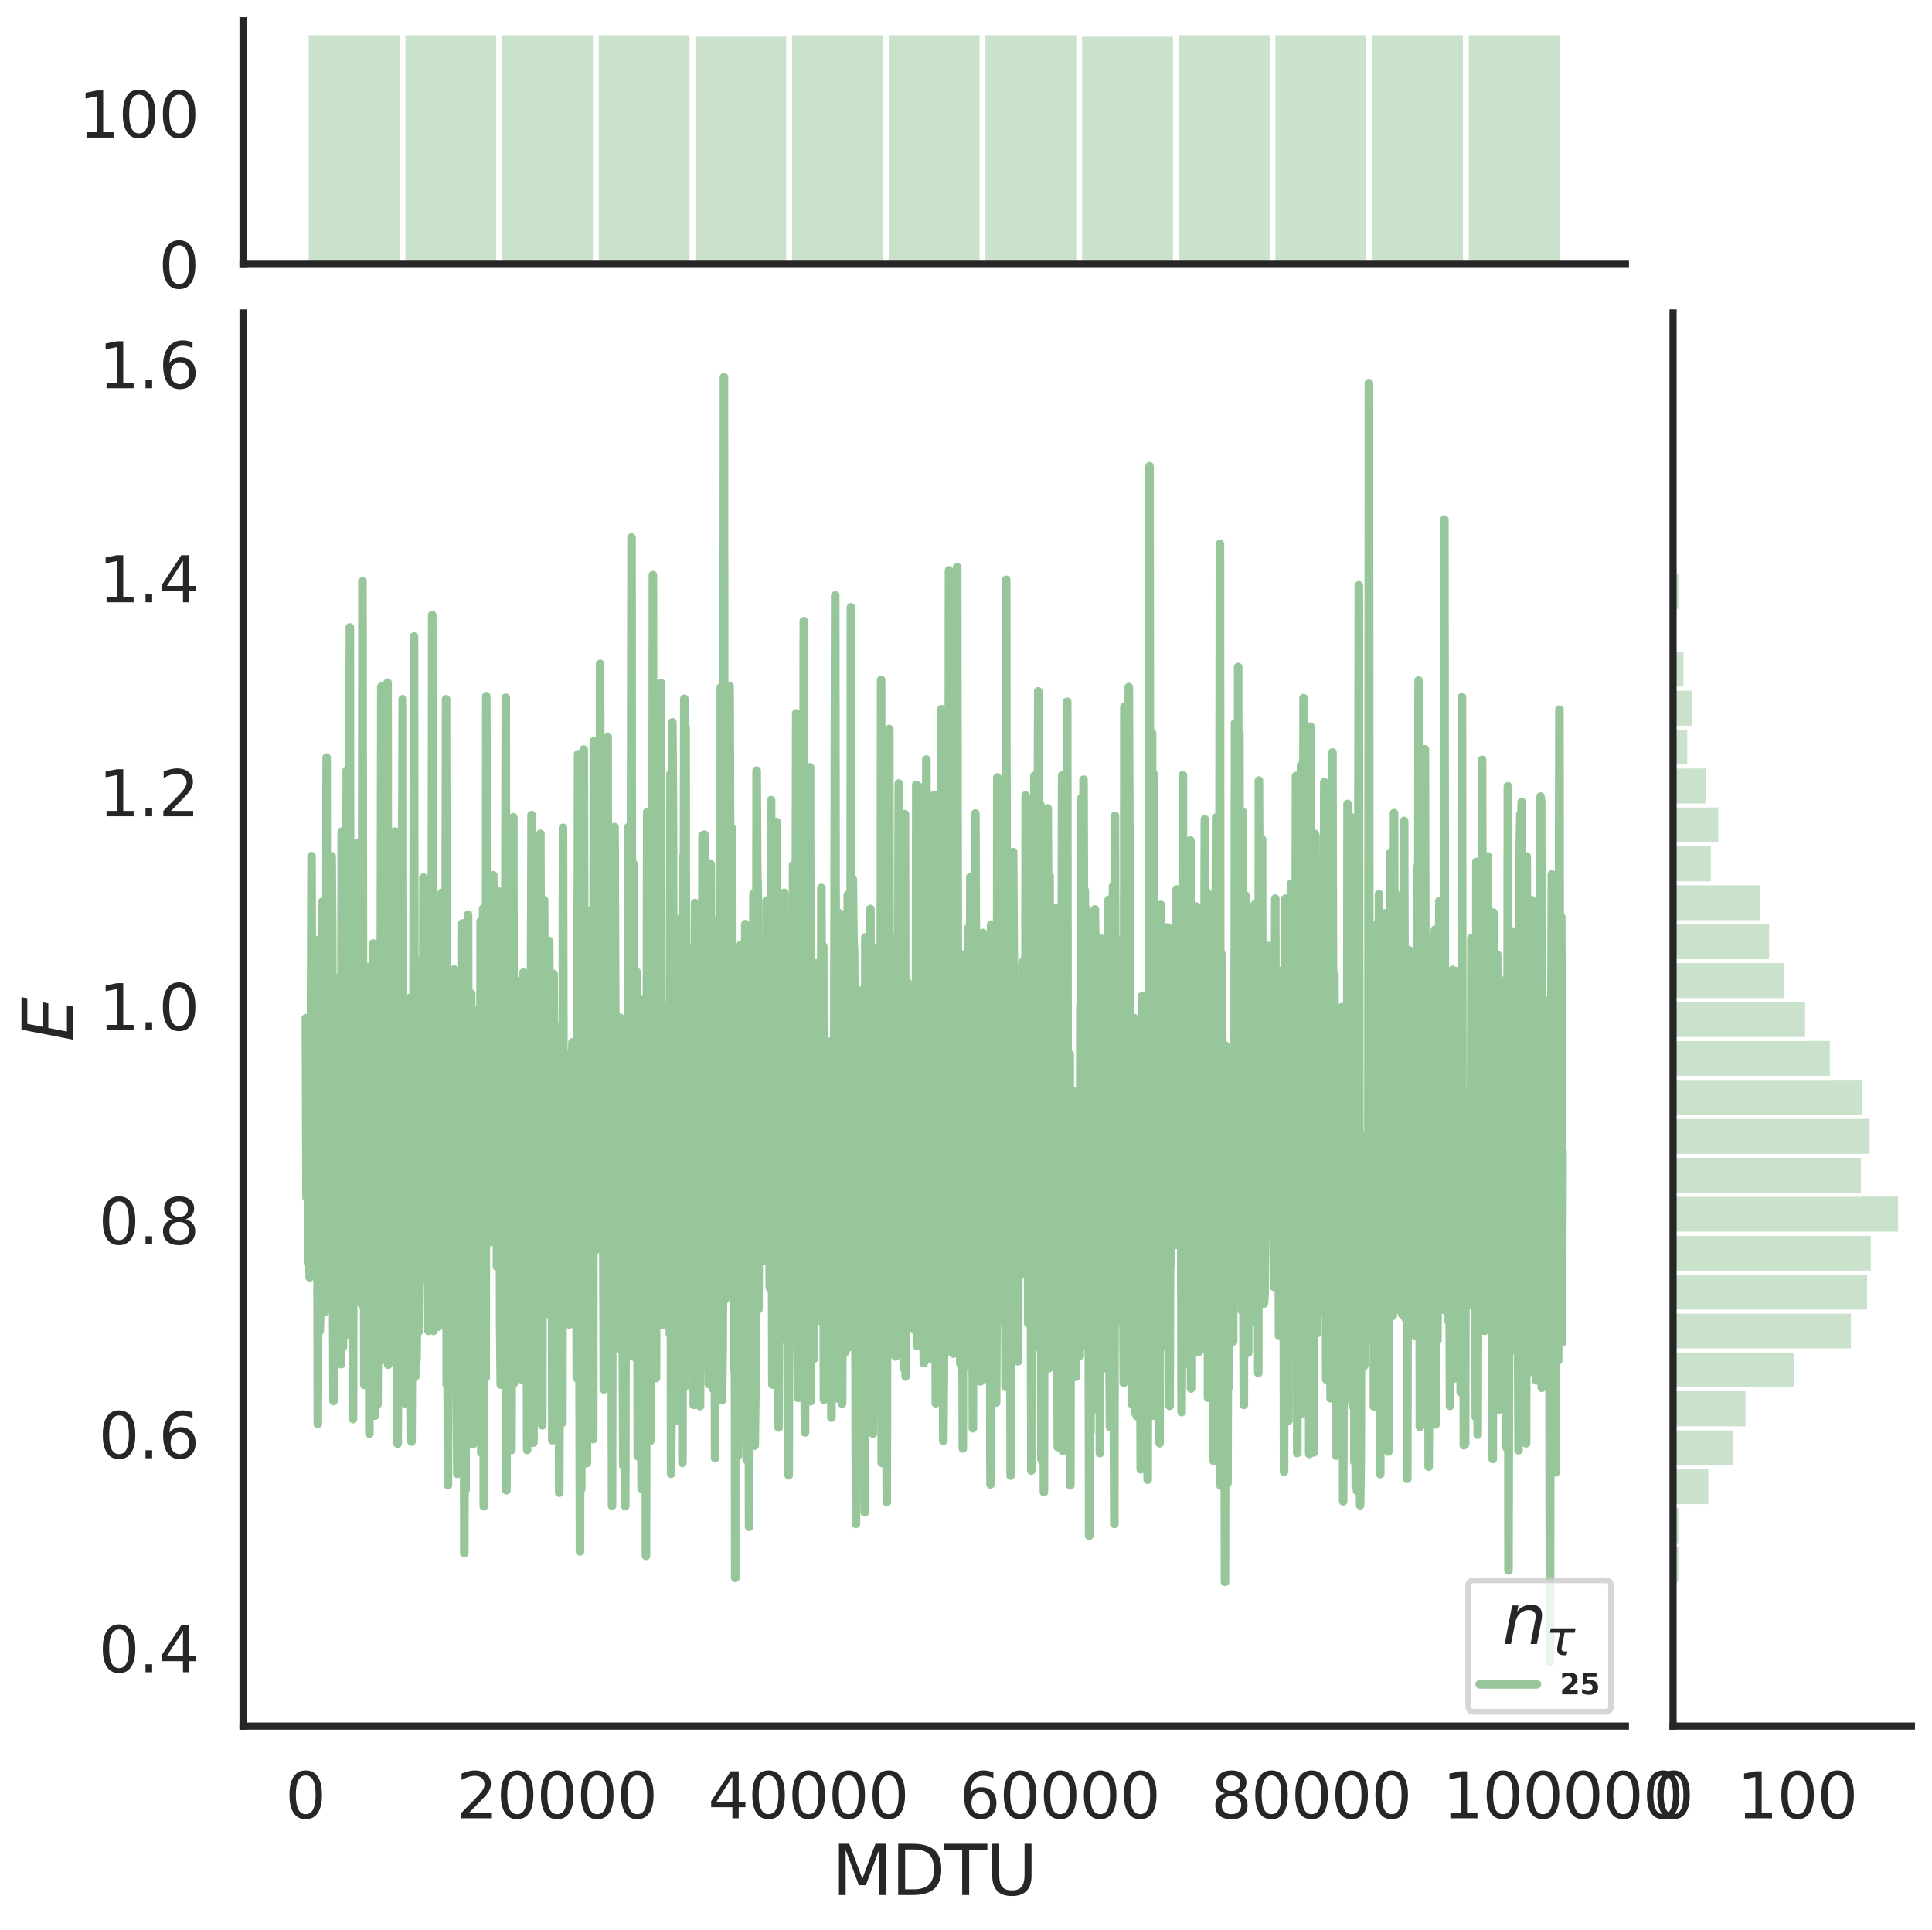 <?xml version="1.0" encoding="utf-8" standalone="no"?>
<!DOCTYPE svg PUBLIC "-//W3C//DTD SVG 1.1//EN"
  "http://www.w3.org/Graphics/SVG/1.1/DTD/svg11.dtd">
<svg height="674.159pt" version="1.1" viewBox="0 0 674.984 674.159" width="674.984pt" xmlns="http://www.w3.org/2000/svg" xmlns:xlink="http://www.w3.org/1999/xlink">
 <defs>
  <style type="text/css">*{stroke-linecap:butt;stroke-linejoin:round;}</style>
 </defs>
 <g id="figure_1">
  <g id="patch_1">
   <path d="M 0 674.159 
L 674.984 674.159 
L 674.984 0 
L 0 0 
z
" style="fill:#ffffff;"/>
  </g>
  <g id="axes_1">
   <g id="patch_2">
    <path d="M 84.914 602.94 
L 567.864 602.94 
L 567.864 109.327 
L 84.914 109.327 
z
" style="fill:none;"/>
   </g>
   <g id="matplotlib.axis_1">
    <g id="xtick_1">
     <g id="text_1">
      <!-- 0 -->
      <g style="fill:#262626;" transform="translate(99.648 635.157)scale(0.22 -0.22)">
       <defs>
        <path d="M 2034 4250 
Q 1547 4250 1301 3770 
Q 1056 3291 1056 2328 
Q 1056 1369 1301 889 
Q 1547 409 2034 409 
Q 2525 409 2770 889 
Q 3016 1369 3016 2328 
Q 3016 3291 2770 3770 
Q 2525 4250 2034 4250 
z
M 2034 4750 
Q 2819 4750 3233 4129 
Q 3647 3509 3647 2328 
Q 3647 1150 3233 529 
Q 2819 -91 2034 -91 
Q 1250 -91 836 529 
Q 422 1150 422 2328 
Q 422 3509 836 4129 
Q 1250 4750 2034 4750 
z
" id="DejaVuSans-30" transform="scale(0.016)"/>
       </defs>
       <use xlink:href="#DejaVuSans-30"/>
      </g>
     </g>
    </g>
    <g id="xtick_2">
     <g id="text_2">
      <!-- 20000 -->
      <g style="fill:#262626;" transform="translate(159.506 635.157)scale(0.22 -0.22)">
       <defs>
        <path d="M 1228 531 
L 3431 531 
L 3431 0 
L 469 0 
L 469 531 
Q 828 903 1448 1529 
Q 2069 2156 2228 2338 
Q 2531 2678 2651 2914 
Q 2772 3150 2772 3378 
Q 2772 3750 2511 3984 
Q 2250 4219 1831 4219 
Q 1534 4219 1204 4116 
Q 875 4013 500 3803 
L 500 4441 
Q 881 4594 1212 4672 
Q 1544 4750 1819 4750 
Q 2544 4750 2975 4387 
Q 3406 4025 3406 3419 
Q 3406 3131 3298 2873 
Q 3191 2616 2906 2266 
Q 2828 2175 2409 1742 
Q 1991 1309 1228 531 
z
" id="DejaVuSans-32" transform="scale(0.016)"/>
       </defs>
       <use xlink:href="#DejaVuSans-32"/>
       <use x="63.623" xlink:href="#DejaVuSans-30"/>
       <use x="127.246" xlink:href="#DejaVuSans-30"/>
       <use x="190.869" xlink:href="#DejaVuSans-30"/>
       <use x="254.492" xlink:href="#DejaVuSans-30"/>
      </g>
     </g>
    </g>
    <g id="xtick_3">
     <g id="text_3">
      <!-- 40000 -->
      <g style="fill:#262626;" transform="translate(247.359 635.157)scale(0.22 -0.22)">
       <defs>
        <path d="M 2419 4116 
L 825 1625 
L 2419 1625 
L 2419 4116 
z
M 2253 4666 
L 3047 4666 
L 3047 1625 
L 3713 1625 
L 3713 1100 
L 3047 1100 
L 3047 0 
L 2419 0 
L 2419 1100 
L 313 1100 
L 313 1709 
L 2253 4666 
z
" id="DejaVuSans-34" transform="scale(0.016)"/>
       </defs>
       <use xlink:href="#DejaVuSans-34"/>
       <use x="63.623" xlink:href="#DejaVuSans-30"/>
       <use x="127.246" xlink:href="#DejaVuSans-30"/>
       <use x="190.869" xlink:href="#DejaVuSans-30"/>
       <use x="254.492" xlink:href="#DejaVuSans-30"/>
      </g>
     </g>
    </g>
    <g id="xtick_4">
     <g id="text_4">
      <!-- 60000 -->
      <g style="fill:#262626;" transform="translate(335.212 635.157)scale(0.22 -0.22)">
       <defs>
        <path d="M 2113 2584 
Q 1688 2584 1439 2293 
Q 1191 2003 1191 1497 
Q 1191 994 1439 701 
Q 1688 409 2113 409 
Q 2538 409 2786 701 
Q 3034 994 3034 1497 
Q 3034 2003 2786 2293 
Q 2538 2584 2113 2584 
z
M 3366 4563 
L 3366 3988 
Q 3128 4100 2886 4159 
Q 2644 4219 2406 4219 
Q 1781 4219 1451 3797 
Q 1122 3375 1075 2522 
Q 1259 2794 1537 2939 
Q 1816 3084 2150 3084 
Q 2853 3084 3261 2657 
Q 3669 2231 3669 1497 
Q 3669 778 3244 343 
Q 2819 -91 2113 -91 
Q 1303 -91 875 529 
Q 447 1150 447 2328 
Q 447 3434 972 4092 
Q 1497 4750 2381 4750 
Q 2619 4750 2861 4703 
Q 3103 4656 3366 4563 
z
" id="DejaVuSans-36" transform="scale(0.016)"/>
       </defs>
       <use xlink:href="#DejaVuSans-36"/>
       <use x="63.623" xlink:href="#DejaVuSans-30"/>
       <use x="127.246" xlink:href="#DejaVuSans-30"/>
       <use x="190.869" xlink:href="#DejaVuSans-30"/>
       <use x="254.492" xlink:href="#DejaVuSans-30"/>
      </g>
     </g>
    </g>
    <g id="xtick_5">
     <g id="text_5">
      <!-- 80000 -->
      <g style="fill:#262626;" transform="translate(423.065 635.157)scale(0.22 -0.22)">
       <defs>
        <path d="M 2034 2216 
Q 1584 2216 1326 1975 
Q 1069 1734 1069 1313 
Q 1069 891 1326 650 
Q 1584 409 2034 409 
Q 2484 409 2743 651 
Q 3003 894 3003 1313 
Q 3003 1734 2745 1975 
Q 2488 2216 2034 2216 
z
M 1403 2484 
Q 997 2584 770 2862 
Q 544 3141 544 3541 
Q 544 4100 942 4425 
Q 1341 4750 2034 4750 
Q 2731 4750 3128 4425 
Q 3525 4100 3525 3541 
Q 3525 3141 3298 2862 
Q 3072 2584 2669 2484 
Q 3125 2378 3379 2068 
Q 3634 1759 3634 1313 
Q 3634 634 3220 271 
Q 2806 -91 2034 -91 
Q 1263 -91 848 271 
Q 434 634 434 1313 
Q 434 1759 690 2068 
Q 947 2378 1403 2484 
z
M 1172 3481 
Q 1172 3119 1398 2916 
Q 1625 2713 2034 2713 
Q 2441 2713 2670 2916 
Q 2900 3119 2900 3481 
Q 2900 3844 2670 4047 
Q 2441 4250 2034 4250 
Q 1625 4250 1398 4047 
Q 1172 3844 1172 3481 
z
" id="DejaVuSans-38" transform="scale(0.016)"/>
       </defs>
       <use xlink:href="#DejaVuSans-38"/>
       <use x="63.623" xlink:href="#DejaVuSans-30"/>
       <use x="127.246" xlink:href="#DejaVuSans-30"/>
       <use x="190.869" xlink:href="#DejaVuSans-30"/>
       <use x="254.492" xlink:href="#DejaVuSans-30"/>
      </g>
     </g>
    </g>
    <g id="xtick_6">
     <g id="text_6">
      <!-- 100000 -->
      <g style="fill:#262626;" transform="translate(503.919 635.157)scale(0.22 -0.22)">
       <defs>
        <path d="M 794 531 
L 1825 531 
L 1825 4091 
L 703 3866 
L 703 4441 
L 1819 4666 
L 2450 4666 
L 2450 531 
L 3481 531 
L 3481 0 
L 794 0 
L 794 531 
z
" id="DejaVuSans-31" transform="scale(0.016)"/>
       </defs>
       <use xlink:href="#DejaVuSans-31"/>
       <use x="63.623" xlink:href="#DejaVuSans-30"/>
       <use x="127.246" xlink:href="#DejaVuSans-30"/>
       <use x="190.869" xlink:href="#DejaVuSans-30"/>
       <use x="254.492" xlink:href="#DejaVuSans-30"/>
       <use x="318.115" xlink:href="#DejaVuSans-30"/>
      </g>
     </g>
    </g>
    <g id="text_7">
     <!-- MDTU -->
     <g style="fill:#262626;" transform="translate(290.683 661.968)scale(0.24 -0.24)">
      <defs>
       <path d="M 628 4666 
L 1569 4666 
L 2759 1491 
L 3956 4666 
L 4897 4666 
L 4897 0 
L 4281 0 
L 4281 4097 
L 3078 897 
L 2444 897 
L 1241 4097 
L 1241 0 
L 628 0 
L 628 4666 
z
" id="DejaVuSans-4d" transform="scale(0.016)"/>
       <path d="M 1259 4147 
L 1259 519 
L 2022 519 
Q 2988 519 3436 956 
Q 3884 1394 3884 2338 
Q 3884 3275 3436 3711 
Q 2988 4147 2022 4147 
L 1259 4147 
z
M 628 4666 
L 1925 4666 
Q 3281 4666 3915 4102 
Q 4550 3538 4550 2338 
Q 4550 1131 3912 565 
Q 3275 0 1925 0 
L 628 0 
L 628 4666 
z
" id="DejaVuSans-44" transform="scale(0.016)"/>
       <path d="M -19 4666 
L 3928 4666 
L 3928 4134 
L 2272 4134 
L 2272 0 
L 1638 0 
L 1638 4134 
L -19 4134 
L -19 4666 
z
" id="DejaVuSans-54" transform="scale(0.016)"/>
       <path d="M 556 4666 
L 1191 4666 
L 1191 1831 
Q 1191 1081 1462 751 
Q 1734 422 2344 422 
Q 2950 422 3222 751 
Q 3494 1081 3494 1831 
L 3494 4666 
L 4128 4666 
L 4128 1753 
Q 4128 841 3676 375 
Q 3225 -91 2344 -91 
Q 1459 -91 1007 375 
Q 556 841 556 1753 
L 556 4666 
z
" id="DejaVuSans-55" transform="scale(0.016)"/>
      </defs>
      <use xlink:href="#DejaVuSans-4d"/>
      <use x="86.279" xlink:href="#DejaVuSans-44"/>
      <use x="163.281" xlink:href="#DejaVuSans-54"/>
      <use x="224.365" xlink:href="#DejaVuSans-55"/>
     </g>
    </g>
   </g>
   <g id="matplotlib.axis_2">
    <g id="ytick_1">
     <g id="text_8">
      <!-- 0.4 -->
      <g style="fill:#262626;" transform="translate(34.428 584.14)scale(0.22 -0.22)">
       <defs>
        <path d="M 684 794 
L 1344 794 
L 1344 0 
L 684 0 
L 684 794 
z
" id="DejaVuSans-2e" transform="scale(0.016)"/>
       </defs>
       <use xlink:href="#DejaVuSans-30"/>
       <use x="63.623" xlink:href="#DejaVuSans-2e"/>
       <use x="95.41" xlink:href="#DejaVuSans-34"/>
      </g>
     </g>
    </g>
    <g id="ytick_2">
     <g id="text_9">
      <!-- 0.6 -->
      <g style="fill:#262626;" transform="translate(34.428 509.386)scale(0.22 -0.22)">
       <use xlink:href="#DejaVuSans-30"/>
       <use x="63.623" xlink:href="#DejaVuSans-2e"/>
       <use x="95.41" xlink:href="#DejaVuSans-36"/>
      </g>
     </g>
    </g>
    <g id="ytick_3">
     <g id="text_10">
      <!-- 0.8 -->
      <g style="fill:#262626;" transform="translate(34.428 434.632)scale(0.22 -0.22)">
       <use xlink:href="#DejaVuSans-30"/>
       <use x="63.623" xlink:href="#DejaVuSans-2e"/>
       <use x="95.41" xlink:href="#DejaVuSans-38"/>
      </g>
     </g>
    </g>
    <g id="ytick_4">
     <g id="text_11">
      <!-- 1.0 -->
      <g style="fill:#262626;" transform="translate(34.428 359.878)scale(0.22 -0.22)">
       <use xlink:href="#DejaVuSans-31"/>
       <use x="63.623" xlink:href="#DejaVuSans-2e"/>
       <use x="95.41" xlink:href="#DejaVuSans-30"/>
      </g>
     </g>
    </g>
    <g id="ytick_5">
     <g id="text_12">
      <!-- 1.2 -->
      <g style="fill:#262626;" transform="translate(34.428 285.124)scale(0.22 -0.22)">
       <use xlink:href="#DejaVuSans-31"/>
       <use x="63.623" xlink:href="#DejaVuSans-2e"/>
       <use x="95.41" xlink:href="#DejaVuSans-32"/>
      </g>
     </g>
    </g>
    <g id="ytick_6">
     <g id="text_13">
      <!-- 1.4 -->
      <g style="fill:#262626;" transform="translate(34.428 210.371)scale(0.22 -0.22)">
       <use xlink:href="#DejaVuSans-31"/>
       <use x="63.623" xlink:href="#DejaVuSans-2e"/>
       <use x="95.41" xlink:href="#DejaVuSans-34"/>
      </g>
     </g>
    </g>
    <g id="ytick_7">
     <g id="text_14">
      <!-- 1.6 -->
      <g style="fill:#262626;" transform="translate(34.428 135.617)scale(0.22 -0.22)">
       <use xlink:href="#DejaVuSans-31"/>
       <use x="63.623" xlink:href="#DejaVuSans-2e"/>
       <use x="95.41" xlink:href="#DejaVuSans-36"/>
      </g>
     </g>
    </g>
    <g id="text_15">
     <!-- $E$ -->
     <g style="fill:#262626;" transform="translate(25.436 363.813)rotate(-90)scale(0.24 -0.24)">
      <defs>
       <path d="M 1081 4666 
L 4031 4666 
L 3928 4134 
L 1606 4134 
L 1338 2753 
L 3566 2753 
L 3463 2222 
L 1234 2222 
L 909 531 
L 3284 531 
L 3181 0 
L 172 0 
L 1081 4666 
z
" id="DejaVuSans-Oblique-45" transform="scale(0.016)"/>
      </defs>
      <use transform="translate(0 0.094)" xlink:href="#DejaVuSans-Oblique-45"/>
     </g>
    </g>
   </g>
   <g id="line2d_1">
    <path clip-path="url(#p9ba9cd4648)" d="M 106.867 355.7 
L 107.086 418.324 
L 107.306 368.46 
L 107.526 372.299 
L 107.745 440.815 
L 107.965 424.13 
L 108.184 446.197 
L 108.404 443.766 
L 108.843 299.034 
L 109.063 389.58 
L 109.283 425.983 
L 109.502 436.936 
L 109.722 359.241 
L 109.941 426.441 
L 110.161 328.302 
L 110.381 435.249 
L 110.6 369.612 
L 110.82 392.772 
L 111.04 497.419 
L 111.259 407.358 
L 111.479 373.663 
L 111.699 464.969 
L 111.918 457.589 
L 112.138 369.652 
L 112.357 404.942 
L 112.577 315.061 
L 112.797 413.469 
L 113.456 458.237 
L 113.675 321.346 
L 113.895 420.711 
L 114.114 264.643 
L 114.334 454.545 
L 114.554 360.164 
L 114.773 445.167 
L 114.993 368.643 
L 115.213 393.531 
L 115.432 405.526 
L 115.652 373.587 
L 115.872 299.079 
L 116.091 325.746 
L 116.311 439.844 
L 116.53 489.418 
L 116.75 460.409 
L 117.189 367.905 
L 117.409 363.354 
L 117.629 476.514 
L 117.848 448.981 
L 118.068 459.801 
L 118.288 448.827 
L 118.727 341.343 
L 118.946 455.178 
L 119.166 476.522 
L 119.386 290.5 
L 119.605 426.077 
L 119.825 470.467 
L 120.045 395.103 
L 120.264 405.251 
L 120.484 444.338 
L 120.703 360.783 
L 120.923 437.126 
L 121.143 269.141 
L 121.362 419.931 
L 121.582 435.938 
L 121.802 270.144 
L 122.021 315.508 
L 122.241 219.166 
L 122.461 466.541 
L 122.68 366.003 
L 122.9 417.527 
L 123.119 395.485 
L 123.339 495.703 
L 123.559 373.449 
L 123.778 451.75 
L 123.998 351.095 
L 124.218 395.187 
L 124.437 317.397 
L 124.657 386.948 
L 124.876 294.442 
L 125.096 432.691 
L 125.316 420.999 
L 125.535 335.249 
L 125.755 435.807 
L 125.975 300.112 
L 126.194 356.298 
L 126.414 455.641 
L 126.634 203.079 
L 126.853 373.457 
L 127.073 367.289 
L 127.292 483.751 
L 127.512 443.133 
L 127.732 424.813 
L 127.951 440.745 
L 128.171 356.875 
L 128.391 432.006 
L 128.83 337.84 
L 129.049 500.795 
L 129.489 357.247 
L 129.708 408.109 
L 129.928 396.198 
L 130.148 445.889 
L 130.367 329.581 
L 130.587 489.316 
L 130.807 336.099 
L 131.026 494.508 
L 131.246 394.138 
L 131.465 440.397 
L 131.685 427.76 
L 131.905 490.466 
L 132.124 431.984 
L 132.564 391.055 
L 132.783 475.549 
L 133.222 239.887 
L 133.442 401.377 
L 133.662 347.45 
L 133.881 400.186 
L 134.101 422.965 
L 134.321 303.692 
L 134.54 399.632 
L 134.76 432.425 
L 134.98 363.042 
L 135.199 415.439 
L 135.419 238.461 
L 135.638 476.702 
L 135.858 400.205 
L 136.078 444.369 
L 136.297 392.329 
L 136.517 308.776 
L 136.737 460.178 
L 136.956 367.083 
L 137.176 376.139 
L 137.396 446.251 
L 137.835 360.87 
L 138.054 290.464 
L 138.274 401.002 
L 138.494 314.458 
L 138.713 446.103 
L 138.933 504.329 
L 139.372 391.716 
L 139.592 442.664 
L 139.811 420.858 
L 140.031 452.604 
L 140.251 314.935 
L 140.47 324.783 
L 140.69 244.235 
L 140.91 470.983 
L 141.129 451.924 
L 141.349 416.173 
L 141.569 490.235 
L 141.788 473.981 
L 142.008 397.08 
L 142.227 409.409 
L 142.447 481.714 
L 142.667 415.714 
L 142.886 432.624 
L 143.106 348.658 
L 143.326 388.564 
L 143.545 466.228 
L 143.765 503.572 
L 143.984 463.856 
L 144.204 396.369 
L 144.424 390.717 
L 144.643 222.353 
L 144.863 453.374 
L 145.083 480.921 
L 145.302 394.891 
L 145.522 475.056 
L 145.742 454.397 
L 145.961 353.76 
L 146.181 465.298 
L 146.4 393.388 
L 146.62 419.942 
L 146.84 336.149 
L 147.059 416.577 
L 147.279 394.325 
L 147.499 446.779 
L 147.718 395.175 
L 147.938 306.562 
L 148.157 423.741 
L 148.377 395.33 
L 148.597 403.158 
L 148.816 375.254 
L 149.256 426.912 
L 149.475 435.703 
L 149.695 464.872 
L 149.915 369.876 
L 150.134 452.088 
L 150.354 417.927 
L 150.573 422.43 
L 150.793 374.043 
L 151.013 214.819 
L 151.232 449.072 
L 151.452 464.896 
L 151.672 384.075 
L 151.891 445.109 
L 152.111 375.546 
L 152.331 443.976 
L 152.55 458.241 
L 152.989 452.348 
L 153.209 463.412 
L 153.429 409.623 
L 153.648 389.838 
L 153.868 383.996 
L 154.307 311.938 
L 154.746 436.91 
L 154.966 392.723 
L 155.186 449.041 
L 155.405 439.06 
L 155.625 372.123 
L 155.845 244.247 
L 156.064 483.699 
L 156.284 434.806 
L 156.504 518.803 
L 156.723 352.174 
L 157.162 449.973 
L 157.382 413.285 
L 157.602 404.265 
L 157.821 450.48 
L 158.261 376.968 
L 158.48 452.44 
L 158.7 338.661 
L 158.919 357.381 
L 159.139 452.838 
L 159.359 434.466 
L 159.578 489.121 
L 159.798 514.846 
L 160.018 411.705 
L 160.237 425.884 
L 160.457 377.378 
L 160.896 458.733 
L 161.116 369.204 
L 161.335 425.8 
L 161.555 322.548 
L 161.775 425.691 
L 161.994 327.793 
L 162.214 542.523 
L 162.434 451.348 
L 162.653 520.546 
L 162.873 405.873 
L 163.092 465.689 
L 163.312 464.939 
L 163.532 319.469 
L 163.751 438.325 
L 163.971 393.673 
L 164.191 440.325 
L 164.41 458.014 
L 164.63 347.065 
L 164.85 423.805 
L 165.069 363.291 
L 165.289 504.466 
L 165.508 374.579 
L 165.728 378.103 
L 165.948 353.078 
L 166.167 424.501 
L 166.387 372.51 
L 166.607 405.708 
L 166.826 471.848 
L 167.046 365.764 
L 167.266 408.93 
L 167.485 424.732 
L 167.705 454.699 
L 167.924 321.878 
L 168.144 507.413 
L 168.364 425.421 
L 168.583 410.176 
L 168.803 317.374 
L 169.023 526.138 
L 169.242 388.488 
L 169.462 391.524 
L 169.681 481.227 
L 169.901 243.18 
L 170.121 408.646 
L 170.34 386.973 
L 170.56 413.479 
L 170.78 376.637 
L 170.999 373.781 
L 171.219 346.191 
L 171.439 433.85 
L 171.658 384.322 
L 171.878 431.59 
L 172.317 305.736 
L 172.537 330.858 
L 172.756 390.946 
L 172.976 381.351 
L 173.196 358.457 
L 173.415 373.964 
L 173.635 442.511 
L 173.854 366.082 
L 174.074 418.782 
L 174.294 311.462 
L 174.513 321.124 
L 174.733 462.968 
L 174.953 483.674 
L 175.172 456.303 
L 175.392 450.034 
L 175.612 434.285 
L 175.831 312.325 
L 176.051 456.196 
L 176.27 419.142 
L 176.49 350.627 
L 176.71 243.723 
L 176.929 520.589 
L 177.149 428.837 
L 177.369 424.536 
L 177.588 411.585 
L 177.808 286.404 
L 178.027 470.887 
L 178.467 324.305 
L 178.686 506.504 
L 178.906 441.473 
L 179.126 409.516 
L 179.345 285.477 
L 179.565 483.193 
L 179.785 407.264 
L 180.443 457.744 
L 180.663 377.777 
L 180.883 461.224 
L 181.102 441.218 
L 181.322 342.858 
L 181.542 414.141 
L 181.761 426.911 
L 181.981 356.359 
L 182.2 481.788 
L 182.42 435.743 
L 182.64 365.824 
L 182.859 339.761 
L 183.079 444.407 
L 183.518 356.239 
L 183.738 426.87 
L 183.958 424.999 
L 184.177 506.5 
L 184.397 480.069 
L 184.616 429.37 
L 184.836 440.571 
L 185.056 408.977 
L 185.275 399.358 
L 185.495 355.417 
L 185.715 284.692 
L 185.934 385.207 
L 186.154 318.554 
L 186.374 503.922 
L 186.593 469.775 
L 186.813 341.738 
L 187.032 427.237 
L 187.252 457.31 
L 187.472 377.067 
L 187.911 472.345 
L 188.131 482.013 
L 188.35 467.757 
L 188.57 488.505 
L 188.789 291.281 
L 189.009 380.723 
L 189.229 327.243 
L 189.448 497.883 
L 189.668 386.833 
L 189.888 446.164 
L 190.107 314.455 
L 190.327 416.368 
L 190.547 426.216 
L 190.766 459.041 
L 190.986 448.219 
L 191.205 445.974 
L 191.425 376.189 
L 191.645 424.654 
L 191.864 328.701 
L 192.084 372.766 
L 192.523 399.256 
L 192.743 381.24 
L 192.962 503.085 
L 193.182 385.774 
L 193.402 340.219 
L 193.621 389.079 
L 193.841 499.029 
L 194.061 439.123 
L 194.28 442.928 
L 194.5 486.837 
L 194.72 458.76 
L 195.159 358.942 
L 195.378 521.431 
L 195.818 393.13 
L 196.037 492.144 
L 196.257 464.03 
L 196.477 496.985 
L 196.696 289.164 
L 196.916 417.919 
L 197.135 367.978 
L 197.355 386.764 
L 197.575 435.524 
L 197.794 447.19 
L 198.014 443.521 
L 198.234 401.131 
L 198.453 452.248 
L 198.673 405.422 
L 198.893 462.671 
L 199.332 414.408 
L 199.551 450.017 
L 199.771 420.099 
L 199.991 364.101 
L 200.21 391.484 
L 200.43 433.175 
L 200.65 394.951 
L 200.869 450.984 
L 201.089 393.986 
L 201.528 481.382 
L 201.967 263.424 
L 202.187 443.074 
L 202.407 450.144 
L 202.626 541.938 
L 202.846 351.317 
L 203.066 520.185 
L 203.285 363.896 
L 203.505 470.685 
L 203.724 418.856 
L 203.944 261.832 
L 204.164 345.827 
L 204.383 340.291 
L 204.603 410.598 
L 204.823 385.455 
L 205.042 511.07 
L 205.262 356.869 
L 205.482 351.901 
L 205.701 355.74 
L 205.921 440.535 
L 206.14 346.631 
L 206.58 449.071 
L 206.799 317.85 
L 207.239 502.682 
L 207.458 258.994 
L 207.678 389.359 
L 207.897 436.845 
L 208.117 394.574 
L 208.337 423.332 
L 208.556 335.507 
L 208.996 431.972 
L 209.215 382.41 
L 209.435 423.176 
L 209.655 231.895 
L 209.874 364.113 
L 210.094 367.164 
L 210.313 331.631 
L 210.533 432.438 
L 210.753 429.625 
L 210.972 485.296 
L 211.192 384.515 
L 211.412 443.633 
L 211.631 425.027 
L 211.851 467.124 
L 212.07 313.83 
L 212.29 257.377 
L 212.51 452.454 
L 212.729 454.913 
L 212.949 305.636 
L 213.169 456.573 
L 213.388 361.247 
L 213.608 401.125 
L 213.828 525.972 
L 214.047 352.081 
L 214.267 349.443 
L 214.486 462.679 
L 214.706 288.893 
L 215.145 406.163 
L 215.365 441.011 
L 215.585 435.428 
L 215.804 356.459 
L 216.024 418.412 
L 216.243 387.477 
L 216.463 414.948 
L 216.683 355.536 
L 216.902 471.531 
L 217.122 369.436 
L 217.342 445.865 
L 217.561 468.562 
L 217.781 512.028 
L 218.001 358.48 
L 218.22 413.73 
L 218.44 526.097 
L 218.659 410.669 
L 218.879 387.674 
L 219.099 440.473 
L 219.318 423.334 
L 219.538 288.927 
L 219.758 407.641 
L 219.977 305.522 
L 220.197 446.792 
L 220.636 187.752 
L 220.856 429.277 
L 221.075 473.85 
L 221.295 301.704 
L 221.734 438.319 
L 221.954 397.239 
L 222.174 456.886 
L 222.393 339.514 
L 222.832 508.628 
L 223.052 373.362 
L 223.272 401.758 
L 223.491 449.076 
L 223.711 425.961 
L 223.931 454.66 
L 224.15 519.978 
L 224.37 467.355 
L 224.59 514.368 
L 224.809 437.127 
L 225.248 398.373 
L 225.468 348.48 
L 225.688 543.5 
L 226.127 283.677 
L 226.347 397.617 
L 226.566 366.766 
L 226.786 398.006 
L 227.005 388.013 
L 227.225 503.309 
L 227.445 360.793 
L 227.664 430.179 
L 227.884 372.683 
L 228.104 200.901 
L 228.323 418.658 
L 228.543 417.28 
L 228.763 318.925 
L 228.982 437.14 
L 229.202 481.401 
L 229.421 306.863 
L 229.641 290.082 
L 229.861 443.224 
L 230.08 298.48 
L 230.3 445.759 
L 230.52 444.099 
L 230.739 435.599 
L 230.959 238.611 
L 231.178 462.942 
L 231.398 412.142 
L 231.618 397.565 
L 231.837 364.198 
L 232.057 434.869 
L 232.496 362.506 
L 232.716 408.81 
L 232.936 401.224 
L 233.155 351.169 
L 233.375 420.84 
L 233.814 442.496 
L 234.034 466.019 
L 234.253 270.324 
L 234.473 514.77 
L 234.693 473.7 
L 234.912 252.316 
L 235.132 286.503 
L 235.352 407.767 
L 235.571 379.804 
L 235.791 421.86 
L 236.01 399.031 
L 236.45 496.24 
L 236.669 381.406 
L 236.889 389.047 
L 237.109 427.813 
L 237.328 375.964 
L 237.767 467.826 
L 237.987 427.187 
L 238.207 320.214 
L 238.426 511.003 
L 238.646 299.322 
L 238.866 337.994 
L 239.085 244.08 
L 239.305 484.36 
L 239.525 254.084 
L 239.744 465.948 
L 239.964 469.076 
L 240.183 462.44 
L 240.403 426.2 
L 240.623 331.375 
L 240.842 458.292 
L 241.062 361.325 
L 241.282 408.543 
L 241.501 423.021 
L 241.721 357.834 
L 241.94 341.845 
L 242.38 490.721 
L 242.599 355.73 
L 242.819 315.467 
L 243.039 345.59 
L 243.258 439.556 
L 243.478 320.893 
L 243.698 462.59 
L 243.917 339.21 
L 244.137 444.985 
L 244.356 331.416 
L 244.576 491.198 
L 244.796 356.722 
L 245.015 470.597 
L 245.455 291.834 
L 245.674 407.44 
L 245.894 378.551 
L 246.113 291.559 
L 246.333 398.737 
L 246.772 378.116 
L 246.992 477.785 
L 247.212 354.402 
L 247.431 398.849 
L 247.651 483.522 
L 248.09 366.026 
L 248.31 301.898 
L 248.529 377.794 
L 248.749 321.183 
L 248.969 340.36 
L 249.188 485.278 
L 249.408 370.63 
L 249.628 410.725 
L 249.847 509.313 
L 250.067 354.882 
L 250.287 440.95 
L 250.726 340.996 
L 250.945 462.787 
L 251.165 391.346 
L 251.385 448.28 
L 251.604 462.368 
L 251.824 240.113 
L 252.044 437.911 
L 252.263 489.092 
L 252.483 469.759 
L 252.702 420.949 
L 252.922 131.764 
L 253.142 436.745 
L 253.361 453.888 
L 253.581 402.488 
L 253.801 442.012 
L 254.24 404.601 
L 254.679 442.586 
L 254.899 239.694 
L 255.558 430.951 
L 255.777 289.462 
L 255.997 423.724 
L 256.217 403.321 
L 256.436 478.545 
L 256.656 366.555 
L 256.875 551.178 
L 257.095 477.996 
L 257.315 460.582 
L 257.534 352.338 
L 257.754 508.576 
L 257.974 331.219 
L 258.193 400.543 
L 258.413 342.368 
L 258.633 344.769 
L 258.852 329.975 
L 259.072 400.847 
L 259.291 335.994 
L 259.511 454.278 
L 259.731 385.068 
L 259.95 503.49 
L 260.17 467.831 
L 260.39 322.832 
L 260.609 460.474 
L 260.829 509.899 
L 261.048 443.805 
L 261.488 400.882 
L 261.707 533.331 
L 261.927 441.794 
L 262.147 415.026 
L 262.366 414.836 
L 262.586 397.805 
L 262.806 360.249 
L 263.025 392.856 
L 263.245 312.293 
L 263.684 504.978 
L 263.904 486.444 
L 264.123 424.71 
L 264.343 269.176 
L 264.563 304.245 
L 264.782 312.981 
L 265.002 457.34 
L 265.221 372.164 
L 265.441 355.801 
L 265.661 374.664 
L 265.88 419.163 
L 266.1 393.302 
L 266.32 350.513 
L 266.539 407.814 
L 266.759 415.1 
L 266.979 357.443 
L 267.198 440.361 
L 267.418 388.738 
L 267.637 405.274 
L 267.857 314.595 
L 268.077 353.478 
L 268.296 426.736 
L 268.516 432.346 
L 268.736 422.096 
L 268.955 449.864 
L 269.395 279.483 
L 269.834 483.624 
L 270.053 379.465 
L 270.273 471.71 
L 270.493 451.055 
L 270.712 396.446 
L 270.932 471.893 
L 271.371 287.144 
L 271.591 474.465 
L 271.81 411.857 
L 272.03 498.633 
L 272.25 449.347 
L 272.469 466.835 
L 272.689 340.523 
L 272.909 389.773 
L 273.128 375.73 
L 273.568 467.749 
L 273.787 438.452 
L 274.007 311.882 
L 274.226 380.006 
L 274.446 395.343 
L 274.666 345.796 
L 274.885 427.593 
L 275.105 389.01 
L 275.544 515.347 
L 275.764 428.329 
L 275.983 461.174 
L 276.203 458.586 
L 276.423 336.458 
L 276.642 344.056 
L 276.862 397.233 
L 277.082 302.206 
L 277.301 331.751 
L 277.521 311.643 
L 277.741 406.554 
L 277.96 351.852 
L 278.18 249.205 
L 278.619 463.519 
L 278.839 488.291 
L 279.058 426.579 
L 279.278 434.249 
L 279.498 450.592 
L 279.717 389.458 
L 279.937 466.794 
L 280.156 371.496 
L 280.376 410.465 
L 280.596 429.118 
L 280.815 216.959 
L 281.035 478.85 
L 281.255 500.38 
L 281.474 362.594 
L 281.694 409.268 
L 281.914 313.58 
L 282.133 390.419 
L 282.353 318.626 
L 282.572 339.453 
L 282.792 476.923 
L 283.012 268.012 
L 283.231 489.475 
L 283.451 458.644 
L 283.671 376.512 
L 283.89 405.326 
L 284.11 357.646 
L 284.33 474.693 
L 284.549 368.379 
L 284.769 435.115 
L 284.988 403.948 
L 285.208 354.787 
L 285.428 336.504 
L 285.647 375.82 
L 285.867 348.202 
L 286.087 422.437 
L 286.306 370.362 
L 286.526 431.588 
L 286.745 461.476 
L 286.965 310.168 
L 287.185 429.719 
L 287.404 406.831 
L 287.624 330.531 
L 287.844 488.926 
L 288.063 417.086 
L 288.283 408.263 
L 288.503 467.996 
L 288.722 474.524 
L 288.942 369.164 
L 289.161 476.996 
L 289.381 378.682 
L 289.601 457.683 
L 290.04 382.46 
L 290.26 459.916 
L 290.479 495.194 
L 290.699 363.465 
L 290.918 375.658 
L 291.138 421.832 
L 291.358 427.676 
L 291.797 207.984 
L 292.017 372.51 
L 292.236 341.633 
L 292.456 377.292 
L 292.895 488.616 
L 293.334 319.018 
L 293.554 325.375 
L 293.774 418.553 
L 293.993 385.473 
L 294.213 490.34 
L 294.433 430.719 
L 294.652 410.852 
L 294.872 444.963 
L 295.091 415.705 
L 295.311 472.361 
L 295.75 381.868 
L 295.97 427.573 
L 296.19 312.592 
L 296.409 460.501 
L 296.629 470.605 
L 296.849 441.338 
L 297.068 464.363 
L 297.288 212.122 
L 297.507 436.306 
L 297.727 446.82 
L 297.947 307.174 
L 298.166 327.276 
L 298.386 332.894 
L 298.606 368.294 
L 299.045 532.322 
L 299.265 457.041 
L 299.484 459.174 
L 299.704 451.523 
L 299.923 380.859 
L 300.143 431.714 
L 300.363 373.886 
L 300.582 434.969 
L 300.802 372.085 
L 301.022 361.822 
L 301.241 430.492 
L 301.461 417.717 
L 301.68 345.472 
L 302.12 528.286 
L 302.339 327.428 
L 302.779 475.945 
L 302.998 344.764 
L 303.218 444.106 
L 303.438 471.753 
L 303.877 407.219 
L 304.096 317.52 
L 304.316 493.237 
L 304.536 445.973 
L 304.755 446.829 
L 304.975 500.802 
L 305.195 371.757 
L 305.414 331.037 
L 305.634 494.505 
L 305.853 364.856 
L 306.073 347.065 
L 306.293 428.007 
L 306.512 432.81 
L 306.732 469.261 
L 306.952 465.157 
L 307.391 433.106 
L 307.611 438.059 
L 307.83 237.506 
L 308.05 511.029 
L 308.269 409.795 
L 308.489 467.158 
L 308.709 384.044 
L 309.148 457.516 
L 309.368 383.639 
L 309.587 419.574 
L 309.807 524.685 
L 310.026 392.307 
L 310.246 436.305 
L 310.466 369.744 
L 310.685 254.659 
L 310.905 400.583 
L 311.125 392.579 
L 311.344 414.011 
L 311.564 462.248 
L 311.784 378.766 
L 312.003 422.433 
L 312.223 335.095 
L 312.442 390.975 
L 312.662 327.92 
L 312.882 473.837 
L 313.101 378.567 
L 313.321 332.758 
L 313.541 416.586 
L 313.76 392.176 
L 313.98 273.707 
L 314.199 310.5 
L 314.419 414.6 
L 314.639 355.341 
L 314.858 380.746 
L 315.078 431.297 
L 315.298 331.677 
L 315.517 442.481 
L 315.737 477.985 
L 316.176 284.41 
L 316.396 480.833 
L 316.615 420.895 
L 316.835 443.462 
L 317.055 343.165 
L 317.274 345.988 
L 317.494 394.201 
L 317.714 365.265 
L 317.933 414.053 
L 318.373 365.392 
L 318.592 400.436 
L 318.812 391.54 
L 319.031 464.017 
L 319.251 423.481 
L 319.471 446.905 
L 319.69 450.967 
L 319.91 429.629 
L 320.13 274.143 
L 320.349 470.12 
L 320.569 414.542 
L 320.788 431.141 
L 321.008 339.75 
L 321.228 402.648 
L 321.447 275.005 
L 321.667 417.634 
L 321.887 353.976 
L 322.106 409.472 
L 322.326 406.791 
L 322.546 458.944 
L 322.765 476.18 
L 323.204 404.753 
L 323.424 454.615 
L 323.644 265.332 
L 323.863 412.635 
L 324.083 363.518 
L 324.303 435.702 
L 324.522 417.607 
L 324.742 363.559 
L 324.961 354.722 
L 325.181 474.676 
L 325.401 433.773 
L 325.62 362.353 
L 325.84 379.134 
L 326.06 457.906 
L 326.499 277.659 
L 326.938 490.181 
L 327.597 406.961 
L 327.817 460.352 
L 328.256 383.756 
L 328.476 452.191 
L 328.695 400.53 
L 328.915 247.719 
L 329.354 461.985 
L 329.574 503.238 
L 329.793 475.944 
L 330.013 345.306 
L 330.233 466.615 
L 330.452 388.7 
L 330.672 358.912 
L 330.892 430.631 
L 331.111 393.219 
L 331.331 419.29 
L 331.55 199.24 
L 331.77 317.231 
L 331.99 304.125 
L 332.209 472.187 
L 332.429 454.306 
L 332.649 417.579 
L 332.868 459.507 
L 333.088 472.843 
L 333.308 426.816 
L 333.527 415.581 
L 333.747 371.035 
L 333.966 468.178 
L 334.186 412.752 
L 334.406 198.126 
L 334.845 472.287 
L 335.065 360.86 
L 335.284 384.416 
L 335.504 476.364 
L 335.723 333.309 
L 335.943 351.296 
L 336.382 505.977 
L 336.602 348.717 
L 336.822 386.449 
L 337.041 477.194 
L 337.261 446.705 
L 337.481 459.584 
L 337.92 400.561 
L 338.139 460.133 
L 338.359 324.108 
L 338.579 473.002 
L 338.798 464.738 
L 339.018 306.318 
L 339.238 419.317 
L 339.457 373.088 
L 339.677 409.461 
L 339.896 498.924 
L 340.116 338.224 
L 340.336 464.866 
L 340.555 399.328 
L 340.775 284.153 
L 340.995 347.579 
L 341.214 333.278 
L 341.434 482.397 
L 341.654 328.064 
L 341.873 407.573 
L 342.093 399.948 
L 342.312 357.208 
L 342.532 482.542 
L 342.752 476.866 
L 342.971 347.191 
L 343.191 380.295 
L 343.411 325.911 
L 343.63 481.691 
L 343.85 347.913 
L 344.069 438.173 
L 344.289 393.527 
L 344.728 426.964 
L 344.948 341.62 
L 345.168 449.263 
L 345.387 353.911 
L 345.607 467.212 
L 345.827 420.988 
L 346.046 518.525 
L 346.266 322.996 
L 346.485 455.242 
L 346.925 342.332 
L 347.144 389.312 
L 347.364 473.888 
L 347.584 390.017 
L 347.803 359.045 
L 348.023 489.971 
L 348.243 444.02 
L 348.462 271.576 
L 348.682 412.686 
L 348.901 368.043 
L 349.121 449.259 
L 349.341 429 
L 349.56 358.517 
L 349.78 337.774 
L 350.219 461.385 
L 350.658 295.202 
L 350.878 412.597 
L 351.098 402.08 
L 351.317 484.444 
L 351.537 202.523 
L 351.757 393.526 
L 352.196 331.221 
L 352.416 410.748 
L 352.635 374.875 
L 352.855 311.961 
L 353.074 515.456 
L 353.294 357.68 
L 353.514 356.899 
L 353.733 442.936 
L 353.953 297.631 
L 354.612 403.544 
L 354.831 400.839 
L 355.051 375.265 
L 355.271 380.846 
L 355.71 475.515 
L 355.93 365.251 
L 356.149 432.801 
L 356.369 383.332 
L 356.589 360.19 
L 357.028 430.184 
L 357.247 336.108 
L 357.467 356.488 
L 357.687 437.176 
L 357.906 377.412 
L 358.126 444.957 
L 358.346 277.837 
L 358.785 426.11 
L 359.004 297.191 
L 359.224 462.201 
L 359.444 437.505 
L 359.663 432.942 
L 359.883 279.629 
L 360.322 513.702 
L 360.542 342.723 
L 360.762 441.544 
L 360.981 430.742 
L 361.201 402.152 
L 361.42 270.984 
L 361.64 463.713 
L 361.86 470.396 
L 362.079 439.188 
L 362.738 241.49 
L 362.958 387.658 
L 363.177 445.182 
L 363.397 280.903 
L 363.836 509.682 
L 364.056 470.212 
L 364.276 510.832 
L 364.495 398.036 
L 364.715 521.216 
L 364.935 371.357 
L 365.154 422.666 
L 365.374 339.867 
L 365.593 341.384 
L 365.813 414.471 
L 366.033 282.395 
L 366.252 321.106 
L 366.472 477.933 
L 366.692 306.007 
L 366.911 438.918 
L 367.131 402.72 
L 367.351 425.794 
L 367.57 469.285 
L 367.79 442.109 
L 368.009 475.712 
L 368.229 320.035 
L 368.668 379.966 
L 368.888 317.268 
L 369.108 357.71 
L 369.547 505.463 
L 369.986 317.262 
L 370.206 399.526 
L 370.425 395.092 
L 370.645 355.982 
L 370.865 361.529 
L 371.084 270.839 
L 371.304 506.85 
L 371.524 378.407 
L 371.743 365.785 
L 371.963 316.488 
L 372.182 467.518 
L 372.402 381.622 
L 372.622 371.293 
L 372.841 245.123 
L 373.061 429.407 
L 373.281 386.742 
L 373.5 453.539 
L 373.72 368.235 
L 373.939 518.876 
L 374.159 403.727 
L 374.379 425.347 
L 374.598 418.01 
L 374.818 425.792 
L 375.038 383.817 
L 375.257 381.086 
L 375.477 387.972 
L 375.697 419.503 
L 375.916 480.915 
L 376.136 435.436 
L 376.355 467.806 
L 376.575 465.854 
L 376.795 383.282 
L 377.014 458.384 
L 377.234 473.579 
L 377.454 351.208 
L 377.673 444.725 
L 377.893 278.664 
L 378.332 469.859 
L 378.552 272.365 
L 378.771 344.639 
L 378.991 311.029 
L 379.211 441.062 
L 379.43 317.343 
L 379.65 431.131 
L 379.87 418.647 
L 380.089 319.162 
L 380.528 536.491 
L 380.748 332.459 
L 380.968 500.454 
L 381.187 371.561 
L 381.407 380.139 
L 381.627 348.827 
L 381.846 407.772 
L 382.066 392.849 
L 382.286 492.238 
L 382.505 317.669 
L 382.725 335.571 
L 383.164 478.077 
L 383.384 479.099 
L 383.603 396.26 
L 383.823 411.52 
L 384.043 410.686 
L 384.262 507.593 
L 384.701 327.898 
L 384.921 469.809 
L 385.141 337.14 
L 385.36 459.532 
L 385.58 438.414 
L 385.8 477.939 
L 386.019 385.763 
L 386.239 451.209 
L 386.459 355.48 
L 386.898 449.484 
L 387.117 357.977 
L 387.337 314.303 
L 387.557 460.355 
L 387.776 498.455 
L 387.996 445.745 
L 388.216 341.652 
L 388.435 333.635 
L 388.655 339.687 
L 388.874 309.562 
L 389.094 480.779 
L 389.314 532.315 
L 389.533 284.974 
L 389.753 416.763 
L 389.973 431.979 
L 390.192 405.129 
L 390.412 448.355 
L 390.632 423.978 
L 390.851 328.335 
L 391.071 387.376 
L 391.29 359.219 
L 391.51 355.47 
L 391.73 345.505 
L 391.949 461.623 
L 392.169 410.945 
L 392.608 483.035 
L 392.828 246.821 
L 393.047 414.648 
L 393.267 444.955 
L 393.487 329.73 
L 393.706 404.248 
L 393.926 315.024 
L 394.146 460.028 
L 394.365 239.995 
L 394.585 293.427 
L 394.805 466.271 
L 395.024 389.309 
L 395.463 490.419 
L 395.683 473.685 
L 396.122 355.54 
L 396.342 357.143 
L 396.562 385.904 
L 396.781 493.839 
L 397.001 409.91 
L 397.221 494.71 
L 397.44 393.71 
L 397.66 401.571 
L 397.879 441.64 
L 398.099 384.282 
L 398.538 513.245 
L 398.758 380.784 
L 398.978 348.03 
L 399.197 401.485 
L 399.417 390.032 
L 399.636 367.994 
L 399.856 490.08 
L 400.076 395.256 
L 400.295 360.198 
L 400.515 399.492 
L 400.954 516.901 
L 401.174 400.746 
L 401.394 372.292 
L 401.613 162.854 
L 401.833 386.13 
L 402.052 459.618 
L 402.272 484.223 
L 402.492 256.013 
L 402.711 394.485 
L 402.931 270.116 
L 403.37 494.59 
L 403.59 402.471 
L 403.809 490.843 
L 404.029 383.33 
L 404.249 362.687 
L 404.468 486.195 
L 404.688 323.285 
L 404.908 447.191 
L 405.127 504.137 
L 405.567 316.081 
L 405.786 470.466 
L 406.006 395.37 
L 406.225 413.779 
L 406.445 347.419 
L 406.665 413.5 
L 406.884 353.948 
L 407.104 389.473 
L 407.324 358.255 
L 407.543 429.074 
L 407.763 435.111 
L 407.982 323.95 
L 408.202 403.197 
L 408.422 325.063 
L 408.641 491.09 
L 408.861 417.592 
L 409.081 441.677 
L 409.52 366.967 
L 409.74 419.888 
L 409.959 373.226 
L 410.179 367.381 
L 410.398 367.731 
L 410.618 350.85 
L 410.838 434.843 
L 411.057 310.691 
L 411.277 394.364 
L 411.497 420.975 
L 411.716 406.596 
L 411.936 347.091 
L 412.155 347.947 
L 412.375 333.669 
L 412.595 382.569 
L 412.814 493.27 
L 413.034 449.537 
L 413.254 270.77 
L 413.473 390.106 
L 413.693 399.324 
L 413.913 296.513 
L 414.132 343.086 
L 414.352 442.238 
L 414.571 396.109 
L 414.791 476.4 
L 415.011 473.307 
L 415.23 426.198 
L 415.45 452.047 
L 415.889 293.575 
L 416.109 485.024 
L 416.329 345.741 
L 416.548 417.497 
L 416.768 347.626 
L 416.987 351.013 
L 417.207 417.872 
L 417.646 444.946 
L 417.866 316.625 
L 418.086 436.549 
L 418.305 451.63 
L 418.525 387.671 
L 418.744 472.248 
L 418.964 403.458 
L 419.184 422.453 
L 419.403 406.095 
L 419.623 453.708 
L 419.843 452.617 
L 420.062 471.307 
L 420.502 431.466 
L 420.941 286.215 
L 421.16 455.036 
L 421.38 398.035 
L 421.6 383.323 
L 421.819 311.87 
L 422.039 488.256 
L 422.259 387.762 
L 422.478 441.895 
L 422.698 329.714 
L 422.917 432.602 
L 423.137 433.709 
L 423.357 411.282 
L 423.576 466.523 
L 424.016 510.287 
L 424.235 389.228 
L 424.455 381.763 
L 424.894 285.549 
L 425.114 435.032 
L 425.333 417.615 
L 425.553 359.431 
L 425.773 378.094 
L 425.992 339.979 
L 426.212 190.006 
L 426.432 518.934 
L 426.651 380.949 
L 426.871 333.476 
L 427.31 423.906 
L 427.53 404.929 
L 427.749 427.296 
L 427.969 552.559 
L 428.189 365.287 
L 428.408 402.077 
L 428.628 374.808 
L 428.848 518.085 
L 429.067 441.462 
L 429.287 484.701 
L 429.506 386.011 
L 429.726 462.666 
L 429.946 445.623 
L 430.165 368.447 
L 430.385 380.615 
L 430.605 451.133 
L 430.824 468.582 
L 431.044 400.036 
L 431.264 432.309 
L 431.483 252.608 
L 431.703 340.165 
L 431.922 300.7 
L 432.142 398.257 
L 432.362 404.098 
L 432.581 232.998 
L 432.801 398.193 
L 433.021 256.052 
L 433.24 418.874 
L 433.46 393.92 
L 433.899 457.91 
L 434.119 283.515 
L 434.338 437.276 
L 434.558 490.733 
L 434.778 351.716 
L 434.997 421.423 
L 435.217 312.88 
L 435.437 432.179 
L 436.095 472.495 
L 436.315 330.798 
L 436.535 445.748 
L 436.974 342.831 
L 437.194 379.831 
L 437.413 457.129 
L 437.633 449.376 
L 437.852 323.207 
L 438.072 402.19 
L 438.292 316.047 
L 438.511 324.771 
L 438.731 461.7 
L 438.951 421.009 
L 439.17 440.549 
L 439.39 328.902 
L 439.61 479.597 
L 439.829 272.66 
L 440.268 385.424 
L 440.488 334.528 
L 440.708 415.162 
L 440.927 293.141 
L 441.147 449.402 
L 441.367 453.86 
L 441.586 455.362 
L 441.806 452.57 
L 442.025 346.758 
L 442.245 351.85 
L 442.465 423.723 
L 442.684 428.597 
L 442.904 430.166 
L 443.124 330.434 
L 443.343 384.781 
L 443.563 376.545 
L 443.783 420.865 
L 444.002 406.648 
L 444.222 365.668 
L 444.441 350.72 
L 444.661 376.666 
L 444.881 432.293 
L 445.1 449.516 
L 445.32 406.027 
L 445.54 313.905 
L 445.759 441.558 
L 445.979 441.811 
L 446.199 413.946 
L 446.418 430.113 
L 446.638 412.616 
L 446.857 466.623 
L 447.077 419.979 
L 447.297 423.318 
L 447.516 339.166 
L 447.736 421.053 
L 447.956 383.941 
L 448.175 442.134 
L 448.395 392.273 
L 448.614 514.117 
L 448.834 368.943 
L 449.054 313.956 
L 449.273 330.459 
L 449.493 396.272 
L 449.713 313.939 
L 449.932 331.818 
L 450.152 496.243 
L 450.372 319.95 
L 450.591 323.428 
L 450.811 404.822 
L 451.03 308.724 
L 451.25 468.744 
L 451.47 405.639 
L 451.689 459.151 
L 451.909 347.362 
L 452.129 359.238 
L 452.348 411.655 
L 452.568 381.52 
L 452.787 271.058 
L 453.007 308.638 
L 453.227 507.58 
L 453.446 283.22 
L 453.666 393.111 
L 453.886 384.627 
L 454.105 368.229 
L 454.325 479.814 
L 454.545 267.258 
L 454.764 493.886 
L 454.984 355.342 
L 455.203 392.409 
L 455.423 243.846 
L 455.643 427.688 
L 455.862 410.358 
L 456.082 410.76 
L 456.302 381.563 
L 456.521 390.56 
L 456.741 410.281 
L 456.96 394.001 
L 457.18 330.055 
L 457.4 507.908 
L 457.619 430.206 
L 457.839 253.804 
L 458.059 398.852 
L 458.278 408.817 
L 458.498 467.212 
L 458.718 330.82 
L 458.937 507.371 
L 459.376 291.239 
L 459.596 292.11 
L 459.816 463.815 
L 460.035 465.786 
L 460.475 439.373 
L 460.694 344.044 
L 461.133 428.812 
L 461.573 458.052 
L 461.792 387.538 
L 462.012 392.256 
L 462.232 354.104 
L 462.451 383.728 
L 462.671 273.23 
L 462.891 365.048 
L 463.11 372.783 
L 463.33 481.861 
L 463.769 427.889 
L 463.989 425.572 
L 464.208 339.236 
L 464.428 373.518 
L 464.648 374.785 
L 464.867 488.436 
L 465.307 383.359 
L 465.526 262.845 
L 465.965 451.271 
L 466.185 340.168 
L 466.405 377.49 
L 466.624 375.447 
L 466.844 508.49 
L 467.064 432.023 
L 467.283 396.903 
L 467.503 418.52 
L 467.722 362.463 
L 467.942 363.593 
L 468.162 459.074 
L 468.381 480.155 
L 468.601 392.184 
L 468.821 351.793 
L 469.04 385.445 
L 469.26 524.443 
L 469.48 462.951 
L 469.699 466.695 
L 469.919 463.656 
L 470.138 488.754 
L 470.358 430.822 
L 470.578 445.114 
L 470.797 280.839 
L 471.017 427.506 
L 471.237 457.88 
L 471.456 364.926 
L 471.676 426.423 
L 471.895 285.362 
L 472.115 367.434 
L 472.335 332.983 
L 472.554 491.107 
L 472.994 333.622 
L 473.213 510.632 
L 473.433 445.906 
L 473.653 519.149 
L 473.872 426.486 
L 474.092 520.771 
L 474.751 204.445 
L 474.97 450.028 
L 475.19 525.809 
L 475.41 508.043 
L 475.629 410.274 
L 475.849 427.136 
L 476.068 396.633 
L 476.288 419.572 
L 476.508 477.269 
L 476.727 476.717 
L 476.947 467.057 
L 477.167 408.353 
L 477.386 448.4 
L 477.606 443.775 
L 477.826 467.944 
L 478.045 439.865 
L 478.265 133.826 
L 478.484 444.012 
L 478.704 378.736 
L 478.924 395.337 
L 479.143 387.601 
L 479.363 427.733 
L 479.583 432.805 
L 479.802 365.728 
L 480.022 491.302 
L 480.242 395.971 
L 480.461 393.112 
L 480.681 395.965 
L 480.9 402.929 
L 481.12 322.888 
L 481.34 422.223 
L 481.559 407.902 
L 481.779 312.349 
L 481.999 345.404 
L 482.218 514.933 
L 482.438 369.753 
L 482.657 380.985 
L 482.877 327.803 
L 483.097 460.078 
L 483.756 389.554 
L 483.975 489.95 
L 484.195 318.984 
L 484.415 364.794 
L 484.634 462.275 
L 484.854 432.521 
L 485.073 507.042 
L 485.293 384.167 
L 485.513 425.696 
L 485.732 298.05 
L 485.952 379.915 
L 486.172 382.214 
L 486.391 450.085 
L 486.611 459.626 
L 486.83 441.422 
L 487.05 284.016 
L 487.27 430.035 
L 487.709 312.368 
L 488.148 452.433 
L 488.368 457.43 
L 488.588 333.244 
L 489.027 393.436 
L 489.246 326.801 
L 489.466 433.914 
L 489.686 424.753 
L 489.905 459.164 
L 490.564 286.741 
L 491.003 460.465 
L 491.223 418.685 
L 491.443 346.136 
L 491.662 516.597 
L 491.882 397.232 
L 492.102 456.865 
L 492.321 331.927 
L 492.541 454.145 
L 492.761 465.916 
L 492.98 431.443 
L 493.2 374.522 
L 493.419 456.544 
L 493.639 401.258 
L 493.859 389.426 
L 494.078 445.072 
L 494.298 466.715 
L 494.737 398.263 
L 494.957 461.386 
L 495.176 302.863 
L 495.396 411.15 
L 495.616 237.678 
L 495.835 284.281 
L 496.055 498.439 
L 496.275 497.981 
L 496.494 472.376 
L 496.714 328.417 
L 496.934 291.81 
L 497.153 472.568 
L 497.373 362.2 
L 497.592 445.088 
L 497.812 261.742 
L 498.032 361.742 
L 498.251 341.401 
L 498.471 401.356 
L 498.691 413.716 
L 498.91 327.483 
L 499.13 512.353 
L 499.35 478.69 
L 499.569 491.28 
L 500.008 334.786 
L 500.228 463.492 
L 500.448 405.686 
L 500.667 468.059 
L 501.326 324.765 
L 501.546 497.593 
L 501.765 375.145 
L 501.985 366.863 
L 502.205 468.187 
L 502.424 417.803 
L 502.644 401.469 
L 502.864 314.728 
L 503.083 337.853 
L 503.303 317.949 
L 503.523 411.326 
L 503.742 381.665 
L 503.962 382.66 
L 504.181 457.526 
L 504.401 408.06 
L 504.621 181.506 
L 504.84 406.369 
L 505.06 398.939 
L 505.28 380.934 
L 505.499 376.867 
L 505.938 461.374 
L 506.158 364.815 
L 506.597 491.089 
L 506.817 379.912 
L 507.037 360.854 
L 507.256 441.38 
L 507.476 338.805 
L 507.915 452.234 
L 508.135 353.403 
L 508.354 481.476 
L 508.574 339.249 
L 508.794 474.61 
L 509.013 442.834 
L 509.233 392.168 
L 509.453 477.14 
L 509.672 463.322 
L 509.892 364.316 
L 510.331 486.392 
L 510.551 454.944 
L 510.77 243.506 
L 510.99 482.094 
L 511.21 386.24 
L 511.429 504.838 
L 511.649 475.913 
L 511.869 504.332 
L 512.088 408.468 
L 512.527 429.773 
L 512.747 419.571 
L 512.967 387.293 
L 513.186 382.04 
L 513.406 406.726 
L 513.626 386.012 
L 513.845 426.086 
L 514.065 327.723 
L 514.285 424.665 
L 514.504 455.913 
L 514.724 406.676 
L 514.943 447.238 
L 515.163 328.298 
L 515.602 494.993 
L 515.822 301.054 
L 516.261 501.168 
L 516.481 393.56 
L 516.7 438.381 
L 516.92 302.207 
L 517.14 369.981 
L 517.359 380.239 
L 517.579 418.172 
L 517.799 265.422 
L 518.018 380.263 
L 518.238 365.74 
L 518.458 360.153 
L 518.677 464.869 
L 518.897 365.071 
L 519.116 401.336 
L 519.336 349.457 
L 519.556 454.174 
L 519.775 299.144 
L 519.995 385.721 
L 520.215 400.927 
L 520.434 382.291 
L 520.654 462.645 
L 520.873 344.429 
L 521.093 429.384 
L 521.532 509.665 
L 521.752 318.787 
L 521.972 457.273 
L 522.191 386.419 
L 522.631 438.43 
L 523.07 333.423 
L 523.289 423.433 
L 523.509 439.768 
L 523.729 492.339 
L 523.948 393.906 
L 524.168 482.013 
L 524.388 342.468 
L 524.607 414.884 
L 525.046 380.136 
L 525.266 460.71 
L 525.486 408.604 
L 525.705 463.817 
L 525.925 390.388 
L 526.364 505.686 
L 526.584 441.437 
L 526.804 274.667 
L 527.023 548.593 
L 527.243 449.136 
L 527.462 449.455 
L 527.682 472.026 
L 527.902 394.931 
L 528.121 388.194 
L 528.341 325.359 
L 528.561 414.738 
L 528.78 448.781 
L 529 430.546 
L 529.22 333.067 
L 529.439 370.31 
L 529.659 459.046 
L 529.878 435.527 
L 530.098 458.615 
L 530.318 456.04 
L 530.537 506.59 
L 530.977 293.541 
L 531.196 284.206 
L 531.416 424.244 
L 531.635 280.18 
L 532.075 495.55 
L 532.514 345.551 
L 532.734 445.609 
L 532.953 399.863 
L 533.173 504.173 
L 533.393 299.191 
L 533.612 440.594 
L 533.832 433.9 
L 534.051 446.765 
L 534.271 479.401 
L 534.71 402.476 
L 534.93 413.249 
L 535.15 314.46 
L 535.369 397.561 
L 535.589 437.774 
L 535.808 343.733 
L 536.028 463.245 
L 536.248 447.163 
L 536.467 453.552 
L 536.687 482.21 
L 536.907 458.547 
L 537.126 415.456 
L 537.346 348.628 
L 537.566 352.453 
L 537.785 364.402 
L 538.005 345.497 
L 538.224 278.276 
L 538.444 280.153 
L 538.664 484.771 
L 538.883 468.173 
L 539.103 431.643 
L 539.323 422.626 
L 539.542 451.918 
L 539.762 360.302 
L 539.981 349.58 
L 540.421 474.418 
L 540.64 456.245 
L 540.86 416.57 
L 541.08 454.125 
L 541.299 451.002 
L 541.519 580.503 
L 541.739 359.979 
L 541.958 365.895 
L 542.178 305.447 
L 542.397 406.595 
L 542.617 387.062 
L 542.837 486.388 
L 543.056 487.342 
L 543.276 444.678 
L 543.496 514.33 
L 543.715 332.653 
L 543.935 463.25 
L 544.154 442.621 
L 544.374 475.27 
L 544.813 247.883 
L 545.033 409.609 
L 545.253 432.237 
L 545.472 320.366 
L 545.692 468.95 
L 545.912 402.055 
L 545.912 402.055 
" style="fill:none;stroke:#96c69a;stroke-linecap:round;stroke-width:3;"/>
   </g>
   <g id="line2d_2"/>
   <g id="patch_3">
    <path d="M 84.914 602.94 
L 84.914 109.327 
" style="fill:none;stroke:#262626;stroke-linecap:square;stroke-linejoin:miter;stroke-width:2.5;"/>
   </g>
   <g id="patch_4">
    <path d="M 84.914 602.94 
L 567.864 602.94 
" style="fill:none;stroke:#262626;stroke-linecap:square;stroke-linejoin:miter;stroke-width:2.5;"/>
   </g>
   <g id="legend_1">
    <g id="patch_5">
     <path d="M 514.948 597.94 
L 560.864 597.94 
Q 562.864 597.94 562.864 595.94 
L 562.864 554.034 
Q 562.864 552.034 560.864 552.034 
L 514.948 552.034 
Q 512.948 552.034 512.948 554.034 
L 512.948 595.94 
Q 512.948 597.94 514.948 597.94 
z
" style="fill:#ffffff;opacity:0.8;stroke:#cccccc;stroke-linejoin:miter;stroke-width:2;"/>
    </g>
    <g id="text_16">
     <!-- $n_\tau$ -->
     <g style="fill:#262626;" transform="translate(524.826 574.271)scale(0.24 -0.24)">
      <defs>
       <path d="M 3566 2113 
L 3156 0 
L 2578 0 
L 2988 2091 
Q 3016 2238 3031 2350 
Q 3047 2463 3047 2528 
Q 3047 2791 2881 2937 
Q 2716 3084 2419 3084 
Q 1956 3084 1622 2776 
Q 1288 2469 1184 1941 
L 800 0 
L 225 0 
L 903 3500 
L 1478 3500 
L 1363 2950 
Q 1603 3253 1940 3418 
Q 2278 3584 2650 3584 
Q 3113 3584 3367 3334 
Q 3622 3084 3622 2631 
Q 3622 2519 3608 2391 
Q 3594 2263 3566 2113 
z
" id="DejaVuSans-Oblique-6e" transform="scale(0.016)"/>
       <path d="M 2103 638 
Q 2188 488 2525 488 
L 2800 488 
L 2706 0 
L 2363 0 
Q 1800 0 1600 300 
Q 1403 606 1534 1269 
L 1856 2925 
L 541 2925 
L 653 3500 
L 3881 3500 
L 3769 2925 
L 2444 2925 
L 2113 1234 
Q 2025 781 2103 638 
z
" id="DejaVuSans-Oblique-3c4" transform="scale(0.016)"/>
      </defs>
      <use xlink:href="#DejaVuSans-Oblique-6e"/>
      <use transform="translate(63.379 -16.406)scale(0.7)" xlink:href="#DejaVuSans-Oblique-3c4"/>
     </g>
    </g>
    <g id="line2d_3">
     <path d="M 516.948 588.36 
L 536.948 588.36 
" style="fill:none;stroke:#96c69a;stroke-linecap:round;stroke-width:3;"/>
    </g>
    <g id="line2d_4"/>
    <g id="text_17">
     <!-- 25 -->
     <g style="fill:#262626;" transform="translate(544.948 591.86)scale(0.1 -0.1)">
      <defs>
       <path d="M 1844 884 
L 3897 884 
L 3897 0 
L 506 0 
L 506 884 
L 2209 2388 
Q 2438 2594 2547 2791 
Q 2656 2988 2656 3200 
Q 2656 3528 2436 3728 
Q 2216 3928 1850 3928 
Q 1569 3928 1234 3808 
Q 900 3688 519 3450 
L 519 4475 
Q 925 4609 1322 4679 
Q 1719 4750 2100 4750 
Q 2938 4750 3402 4381 
Q 3866 4013 3866 3353 
Q 3866 2972 3669 2642 
Q 3472 2313 2841 1759 
L 1844 884 
z
" id="DejaVuSans-Bold-32" transform="scale(0.016)"/>
       <path d="M 678 4666 
L 3669 4666 
L 3669 3781 
L 1638 3781 
L 1638 3059 
Q 1775 3097 1914 3117 
Q 2053 3138 2203 3138 
Q 3056 3138 3531 2711 
Q 4006 2284 4006 1522 
Q 4006 766 3489 337 
Q 2972 -91 2053 -91 
Q 1656 -91 1267 -14 
Q 878 63 494 219 
L 494 1166 
Q 875 947 1217 837 
Q 1559 728 1863 728 
Q 2300 728 2551 942 
Q 2803 1156 2803 1522 
Q 2803 1891 2551 2103 
Q 2300 2316 1863 2316 
Q 1603 2316 1309 2248 
Q 1016 2181 678 2041 
L 678 4666 
z
" id="DejaVuSans-Bold-35" transform="scale(0.016)"/>
      </defs>
      <use xlink:href="#DejaVuSans-Bold-32"/>
      <use x="69.58" xlink:href="#DejaVuSans-Bold-35"/>
     </g>
    </g>
   </g>
  </g>
  <g id="axes_2">
   <g id="patch_6">
    <path d="M 84.914 92.306 
L 567.864 92.306 
L 567.864 7.2 
L 84.914 7.2 
z
" style="fill:none;"/>
   </g>
   <g id="matplotlib.axis_3">
    <g id="xtick_7"/>
    <g id="xtick_8"/>
    <g id="xtick_9"/>
    <g id="xtick_10"/>
    <g id="xtick_11"/>
    <g id="xtick_12"/>
   </g>
   <g id="matplotlib.axis_4">
    <g id="ytick_8">
     <g id="text_18">
      <!-- 0 -->
      <g style="fill:#262626;" transform="translate(55.417 100.664)scale(0.22 -0.22)">
       <use xlink:href="#DejaVuSans-30"/>
      </g>
     </g>
    </g>
    <g id="ytick_9">
     <g id="text_19">
      <!-- 100 -->
      <g style="fill:#262626;" transform="translate(27.422 48.032)scale(0.22 -0.22)">
       <use xlink:href="#DejaVuSans-31"/>
       <use x="63.623" xlink:href="#DejaVuSans-30"/>
       <use x="127.246" xlink:href="#DejaVuSans-30"/>
      </g>
     </g>
    </g>
   </g>
   <g id="patch_7">
    <path clip-path="url(#pc2af66e4de)" d="M 106.867 92.306 
L 140.639 92.306 
L 140.639 11.253 
L 106.867 11.253 
z
" style="fill:#96c69a;fill-opacity:0.5;stroke:#ffffff;stroke-linejoin:miter;stroke-width:2;"/>
   </g>
   <g id="patch_8">
    <path clip-path="url(#pc2af66e4de)" d="M 140.639 92.306 
L 174.412 92.306 
L 174.412 11.253 
L 140.639 11.253 
z
" style="fill:#96c69a;fill-opacity:0.5;stroke:#ffffff;stroke-linejoin:miter;stroke-width:2;"/>
   </g>
   <g id="patch_9">
    <path clip-path="url(#pc2af66e4de)" d="M 174.412 92.306 
L 208.185 92.306 
L 208.185 11.253 
L 174.412 11.253 
z
" style="fill:#96c69a;fill-opacity:0.5;stroke:#ffffff;stroke-linejoin:miter;stroke-width:2;"/>
   </g>
   <g id="patch_10">
    <path clip-path="url(#pc2af66e4de)" d="M 208.185 92.306 
L 241.957 92.306 
L 241.957 11.253 
L 208.185 11.253 
z
" style="fill:#96c69a;fill-opacity:0.5;stroke:#ffffff;stroke-linejoin:miter;stroke-width:2;"/>
   </g>
   <g id="patch_11">
    <path clip-path="url(#pc2af66e4de)" d="M 241.957 92.306 
L 275.73 92.306 
L 275.73 11.779 
L 241.957 11.779 
z
" style="fill:#96c69a;fill-opacity:0.5;stroke:#ffffff;stroke-linejoin:miter;stroke-width:2;"/>
   </g>
   <g id="patch_12">
    <path clip-path="url(#pc2af66e4de)" d="M 275.73 92.306 
L 309.503 92.306 
L 309.503 11.253 
L 275.73 11.253 
z
" style="fill:#96c69a;fill-opacity:0.5;stroke:#ffffff;stroke-linejoin:miter;stroke-width:2;"/>
   </g>
   <g id="patch_13">
    <path clip-path="url(#pc2af66e4de)" d="M 309.503 92.306 
L 343.275 92.306 
L 343.275 11.253 
L 309.503 11.253 
z
" style="fill:#96c69a;fill-opacity:0.5;stroke:#ffffff;stroke-linejoin:miter;stroke-width:2;"/>
   </g>
   <g id="patch_14">
    <path clip-path="url(#pc2af66e4de)" d="M 343.275 92.306 
L 377.048 92.306 
L 377.048 11.253 
L 343.275 11.253 
z
" style="fill:#96c69a;fill-opacity:0.5;stroke:#ffffff;stroke-linejoin:miter;stroke-width:2;"/>
   </g>
   <g id="patch_15">
    <path clip-path="url(#pc2af66e4de)" d="M 377.048 92.306 
L 410.821 92.306 
L 410.821 11.779 
L 377.048 11.779 
z
" style="fill:#96c69a;fill-opacity:0.5;stroke:#ffffff;stroke-linejoin:miter;stroke-width:2;"/>
   </g>
   <g id="patch_16">
    <path clip-path="url(#pc2af66e4de)" d="M 410.821 92.306 
L 444.593 92.306 
L 444.593 11.253 
L 410.821 11.253 
z
" style="fill:#96c69a;fill-opacity:0.5;stroke:#ffffff;stroke-linejoin:miter;stroke-width:2;"/>
   </g>
   <g id="patch_17">
    <path clip-path="url(#pc2af66e4de)" d="M 444.593 92.306 
L 478.366 92.306 
L 478.366 11.253 
L 444.593 11.253 
z
" style="fill:#96c69a;fill-opacity:0.5;stroke:#ffffff;stroke-linejoin:miter;stroke-width:2;"/>
   </g>
   <g id="patch_18">
    <path clip-path="url(#pc2af66e4de)" d="M 478.366 92.306 
L 512.139 92.306 
L 512.139 11.253 
L 478.366 11.253 
z
" style="fill:#96c69a;fill-opacity:0.5;stroke:#ffffff;stroke-linejoin:miter;stroke-width:2;"/>
   </g>
   <g id="patch_19">
    <path clip-path="url(#pc2af66e4de)" d="M 512.139 92.306 
L 545.912 92.306 
L 545.912 11.253 
L 512.139 11.253 
z
" style="fill:#96c69a;fill-opacity:0.5;stroke:#ffffff;stroke-linejoin:miter;stroke-width:2;"/>
   </g>
   <g id="patch_20">
    <path d="M 84.914 92.306 
L 84.914 7.2 
" style="fill:none;stroke:#262626;stroke-linecap:square;stroke-linejoin:miter;stroke-width:2.5;"/>
   </g>
   <g id="patch_21">
    <path d="M 84.914 92.306 
L 567.864 92.306 
" style="fill:none;stroke:#262626;stroke-linecap:square;stroke-linejoin:miter;stroke-width:2.5;"/>
   </g>
  </g>
  <g id="axes_3">
   <g id="patch_22">
    <path d="M 584.517 602.94 
L 667.784 602.94 
L 667.784 109.327 
L 584.517 109.327 
z
" style="fill:none;"/>
   </g>
   <g id="matplotlib.axis_5">
    <g id="xtick_13">
     <g id="text_20">
      <!-- 0 -->
      <g style="fill:#262626;" transform="translate(577.518 635.157)scale(0.22 -0.22)">
       <use xlink:href="#DejaVuSans-30"/>
      </g>
     </g>
    </g>
    <g id="xtick_14">
     <g id="text_21">
      <!-- 100 -->
      <g style="fill:#262626;" transform="translate(606.855 635.157)scale(0.22 -0.22)">
       <use xlink:href="#DejaVuSans-31"/>
       <use x="63.623" xlink:href="#DejaVuSans-30"/>
       <use x="127.246" xlink:href="#DejaVuSans-30"/>
      </g>
     </g>
    </g>
   </g>
   <g id="matplotlib.axis_6">
    <g id="ytick_10"/>
    <g id="ytick_11"/>
    <g id="ytick_12"/>
    <g id="ytick_13"/>
    <g id="ytick_14"/>
    <g id="ytick_15"/>
    <g id="ytick_16"/>
   </g>
   <g id="patch_23">
    <path clip-path="url(#p5f18db1272)" d="M 584.517 580.503 
L 584.951 580.503 
L 584.951 566.905 
L 584.517 566.905 
z
" style="fill:#96c69a;fill-opacity:0.5;stroke:#ffffff;stroke-linejoin:miter;stroke-width:1.36;"/>
   </g>
   <g id="patch_24">
    <path clip-path="url(#p5f18db1272)" d="M 584.517 566.905 
L 584.517 566.905 
L 584.517 553.307 
L 584.517 553.307 
z
" style="fill:#96c69a;fill-opacity:0.5;stroke:#ffffff;stroke-linejoin:miter;stroke-width:1.36;"/>
   </g>
   <g id="patch_25">
    <path clip-path="url(#p5f18db1272)" d="M 584.517 553.307 
L 587.117 553.307 
L 587.117 539.709 
L 584.517 539.709 
z
" style="fill:#96c69a;fill-opacity:0.5;stroke:#ffffff;stroke-linejoin:miter;stroke-width:1.36;"/>
   </g>
   <g id="patch_26">
    <path clip-path="url(#p5f18db1272)" d="M 584.517 539.709 
L 587.117 539.709 
L 587.117 526.11 
L 584.517 526.11 
z
" style="fill:#96c69a;fill-opacity:0.5;stroke:#ffffff;stroke-linejoin:miter;stroke-width:1.36;"/>
   </g>
   <g id="patch_27">
    <path clip-path="url(#p5f18db1272)" d="M 584.517 526.11 
L 597.518 526.11 
L 597.518 512.512 
L 584.517 512.512 
z
" style="fill:#96c69a;fill-opacity:0.5;stroke:#ffffff;stroke-linejoin:miter;stroke-width:1.36;"/>
   </g>
   <g id="patch_28">
    <path clip-path="url(#p5f18db1272)" d="M 584.517 512.512 
L 606.184 512.512 
L 606.184 498.914 
L 584.517 498.914 
z
" style="fill:#96c69a;fill-opacity:0.5;stroke:#ffffff;stroke-linejoin:miter;stroke-width:1.36;"/>
   </g>
   <g id="patch_29">
    <path clip-path="url(#p5f18db1272)" d="M 584.517 498.914 
L 610.518 498.914 
L 610.518 485.316 
L 584.517 485.316 
z
" style="fill:#96c69a;fill-opacity:0.5;stroke:#ffffff;stroke-linejoin:miter;stroke-width:1.36;"/>
   </g>
   <g id="patch_30">
    <path clip-path="url(#p5f18db1272)" d="M 584.517 485.316 
L 627.418 485.316 
L 627.418 471.718 
L 584.517 471.718 
z
" style="fill:#96c69a;fill-opacity:0.5;stroke:#ffffff;stroke-linejoin:miter;stroke-width:1.36;"/>
   </g>
   <g id="patch_31">
    <path clip-path="url(#p5f18db1272)" d="M 584.517 471.718 
L 647.352 471.718 
L 647.352 458.12 
L 584.517 458.12 
z
" style="fill:#96c69a;fill-opacity:0.5;stroke:#ffffff;stroke-linejoin:miter;stroke-width:1.36;"/>
   </g>
   <g id="patch_32">
    <path clip-path="url(#p5f18db1272)" d="M 584.517 458.12 
L 652.986 458.12 
L 652.986 444.521 
L 584.517 444.521 
z
" style="fill:#96c69a;fill-opacity:0.5;stroke:#ffffff;stroke-linejoin:miter;stroke-width:1.36;"/>
   </g>
   <g id="patch_33">
    <path clip-path="url(#p5f18db1272)" d="M 584.517 444.521 
L 654.286 444.521 
L 654.286 430.923 
L 584.517 430.923 
z
" style="fill:#96c69a;fill-opacity:0.5;stroke:#ffffff;stroke-linejoin:miter;stroke-width:1.36;"/>
   </g>
   <g id="patch_34">
    <path clip-path="url(#p5f18db1272)" d="M 584.517 430.923 
L 663.819 430.923 
L 663.819 417.325 
L 584.517 417.325 
z
" style="fill:#96c69a;fill-opacity:0.5;stroke:#ffffff;stroke-linejoin:miter;stroke-width:1.36;"/>
   </g>
   <g id="patch_35">
    <path clip-path="url(#p5f18db1272)" d="M 584.517 417.325 
L 650.819 417.325 
L 650.819 403.727 
L 584.517 403.727 
z
" style="fill:#96c69a;fill-opacity:0.5;stroke:#ffffff;stroke-linejoin:miter;stroke-width:1.36;"/>
   </g>
   <g id="patch_36">
    <path clip-path="url(#p5f18db1272)" d="M 584.517 403.727 
L 653.852 403.727 
L 653.852 390.129 
L 584.517 390.129 
z
" style="fill:#96c69a;fill-opacity:0.5;stroke:#ffffff;stroke-linejoin:miter;stroke-width:1.36;"/>
   </g>
   <g id="patch_37">
    <path clip-path="url(#p5f18db1272)" d="M 584.517 390.129 
L 651.252 390.129 
L 651.252 376.531 
L 584.517 376.531 
z
" style="fill:#96c69a;fill-opacity:0.5;stroke:#ffffff;stroke-linejoin:miter;stroke-width:1.36;"/>
   </g>
   <g id="patch_38">
    <path clip-path="url(#p5f18db1272)" d="M 584.517 376.531 
L 639.985 376.531 
L 639.985 362.933 
L 584.517 362.933 
z
" style="fill:#96c69a;fill-opacity:0.5;stroke:#ffffff;stroke-linejoin:miter;stroke-width:1.36;"/>
   </g>
   <g id="patch_39">
    <path clip-path="url(#p5f18db1272)" d="M 584.517 362.933 
L 631.318 362.933 
L 631.318 349.334 
L 584.517 349.334 
z
" style="fill:#96c69a;fill-opacity:0.5;stroke:#ffffff;stroke-linejoin:miter;stroke-width:1.36;"/>
   </g>
   <g id="patch_40">
    <path clip-path="url(#p5f18db1272)" d="M 584.517 349.334 
L 623.952 349.334 
L 623.952 335.736 
L 584.517 335.736 
z
" style="fill:#96c69a;fill-opacity:0.5;stroke:#ffffff;stroke-linejoin:miter;stroke-width:1.36;"/>
   </g>
   <g id="patch_41">
    <path clip-path="url(#p5f18db1272)" d="M 584.517 335.736 
L 618.751 335.736 
L 618.751 322.138 
L 584.517 322.138 
z
" style="fill:#96c69a;fill-opacity:0.5;stroke:#ffffff;stroke-linejoin:miter;stroke-width:1.36;"/>
   </g>
   <g id="patch_42">
    <path clip-path="url(#p5f18db1272)" d="M 584.517 322.138 
L 615.718 322.138 
L 615.718 308.54 
L 584.517 308.54 
z
" style="fill:#96c69a;fill-opacity:0.5;stroke:#ffffff;stroke-linejoin:miter;stroke-width:1.36;"/>
   </g>
   <g id="patch_43">
    <path clip-path="url(#p5f18db1272)" d="M 584.517 308.54 
L 598.384 308.54 
L 598.384 294.942 
L 584.517 294.942 
z
" style="fill:#96c69a;fill-opacity:0.5;stroke:#ffffff;stroke-linejoin:miter;stroke-width:1.36;"/>
   </g>
   <g id="patch_44">
    <path clip-path="url(#p5f18db1272)" d="M 584.517 294.942 
L 600.984 294.942 
L 600.984 281.344 
L 584.517 281.344 
z
" style="fill:#96c69a;fill-opacity:0.5;stroke:#ffffff;stroke-linejoin:miter;stroke-width:1.36;"/>
   </g>
   <g id="patch_45">
    <path clip-path="url(#p5f18db1272)" d="M 584.517 281.344 
L 596.651 281.344 
L 596.651 267.745 
L 584.517 267.745 
z
" style="fill:#96c69a;fill-opacity:0.5;stroke:#ffffff;stroke-linejoin:miter;stroke-width:1.36;"/>
   </g>
   <g id="patch_46">
    <path clip-path="url(#p5f18db1272)" d="M 584.517 267.745 
L 590.151 267.745 
L 590.151 254.147 
L 584.517 254.147 
z
" style="fill:#96c69a;fill-opacity:0.5;stroke:#ffffff;stroke-linejoin:miter;stroke-width:1.36;"/>
   </g>
   <g id="patch_47">
    <path clip-path="url(#p5f18db1272)" d="M 584.517 254.147 
L 591.884 254.147 
L 591.884 240.549 
L 584.517 240.549 
z
" style="fill:#96c69a;fill-opacity:0.5;stroke:#ffffff;stroke-linejoin:miter;stroke-width:1.36;"/>
   </g>
   <g id="patch_48">
    <path clip-path="url(#p5f18db1272)" d="M 584.517 240.549 
L 588.851 240.549 
L 588.851 226.951 
L 584.517 226.951 
z
" style="fill:#96c69a;fill-opacity:0.5;stroke:#ffffff;stroke-linejoin:miter;stroke-width:1.36;"/>
   </g>
   <g id="patch_49">
    <path clip-path="url(#p5f18db1272)" d="M 584.517 226.951 
L 586.251 226.951 
L 586.251 213.353 
L 584.517 213.353 
z
" style="fill:#96c69a;fill-opacity:0.5;stroke:#ffffff;stroke-linejoin:miter;stroke-width:1.36;"/>
   </g>
   <g id="patch_50">
    <path clip-path="url(#p5f18db1272)" d="M 584.517 213.353 
L 587.117 213.353 
L 587.117 199.755 
L 584.517 199.755 
z
" style="fill:#96c69a;fill-opacity:0.5;stroke:#ffffff;stroke-linejoin:miter;stroke-width:1.36;"/>
   </g>
   <g id="patch_51">
    <path clip-path="url(#p5f18db1272)" d="M 584.517 199.755 
L 586.251 199.755 
L 586.251 186.156 
L 584.517 186.156 
z
" style="fill:#96c69a;fill-opacity:0.5;stroke:#ffffff;stroke-linejoin:miter;stroke-width:1.36;"/>
   </g>
   <g id="patch_52">
    <path clip-path="url(#p5f18db1272)" d="M 584.517 186.156 
L 584.951 186.156 
L 584.951 172.558 
L 584.517 172.558 
z
" style="fill:#96c69a;fill-opacity:0.5;stroke:#ffffff;stroke-linejoin:miter;stroke-width:1.36;"/>
   </g>
   <g id="patch_53">
    <path clip-path="url(#p5f18db1272)" d="M 584.517 172.558 
L 584.951 172.558 
L 584.951 158.96 
L 584.517 158.96 
z
" style="fill:#96c69a;fill-opacity:0.5;stroke:#ffffff;stroke-linejoin:miter;stroke-width:1.36;"/>
   </g>
   <g id="patch_54">
    <path clip-path="url(#p5f18db1272)" d="M 584.517 158.96 
L 584.517 158.96 
L 584.517 145.362 
L 584.517 145.362 
z
" style="fill:#96c69a;fill-opacity:0.5;stroke:#ffffff;stroke-linejoin:miter;stroke-width:1.36;"/>
   </g>
   <g id="patch_55">
    <path clip-path="url(#p5f18db1272)" d="M 584.517 145.362 
L 585.384 145.362 
L 585.384 131.764 
L 584.517 131.764 
z
" style="fill:#96c69a;fill-opacity:0.5;stroke:#ffffff;stroke-linejoin:miter;stroke-width:1.36;"/>
   </g>
   <g id="patch_56">
    <path d="M 584.517 602.94 
L 584.517 109.327 
" style="fill:none;stroke:#262626;stroke-linecap:square;stroke-linejoin:miter;stroke-width:2.5;"/>
   </g>
   <g id="patch_57">
    <path d="M 584.517 602.94 
L 667.784 602.94 
" style="fill:none;stroke:#262626;stroke-linecap:square;stroke-linejoin:miter;stroke-width:2.5;"/>
   </g>
  </g>
 </g>
 <defs>
  <clipPath id="p9ba9cd4648">
   <rect height="493.613" width="482.949" x="84.914" y="109.327"/>
  </clipPath>
  <clipPath id="pc2af66e4de">
   <rect height="85.106" width="482.949" x="84.914" y="7.2"/>
  </clipPath>
  <clipPath id="p5f18db1272">
   <rect height="493.613" width="83.267" x="584.517" y="109.327"/>
  </clipPath>
 </defs>
</svg>
